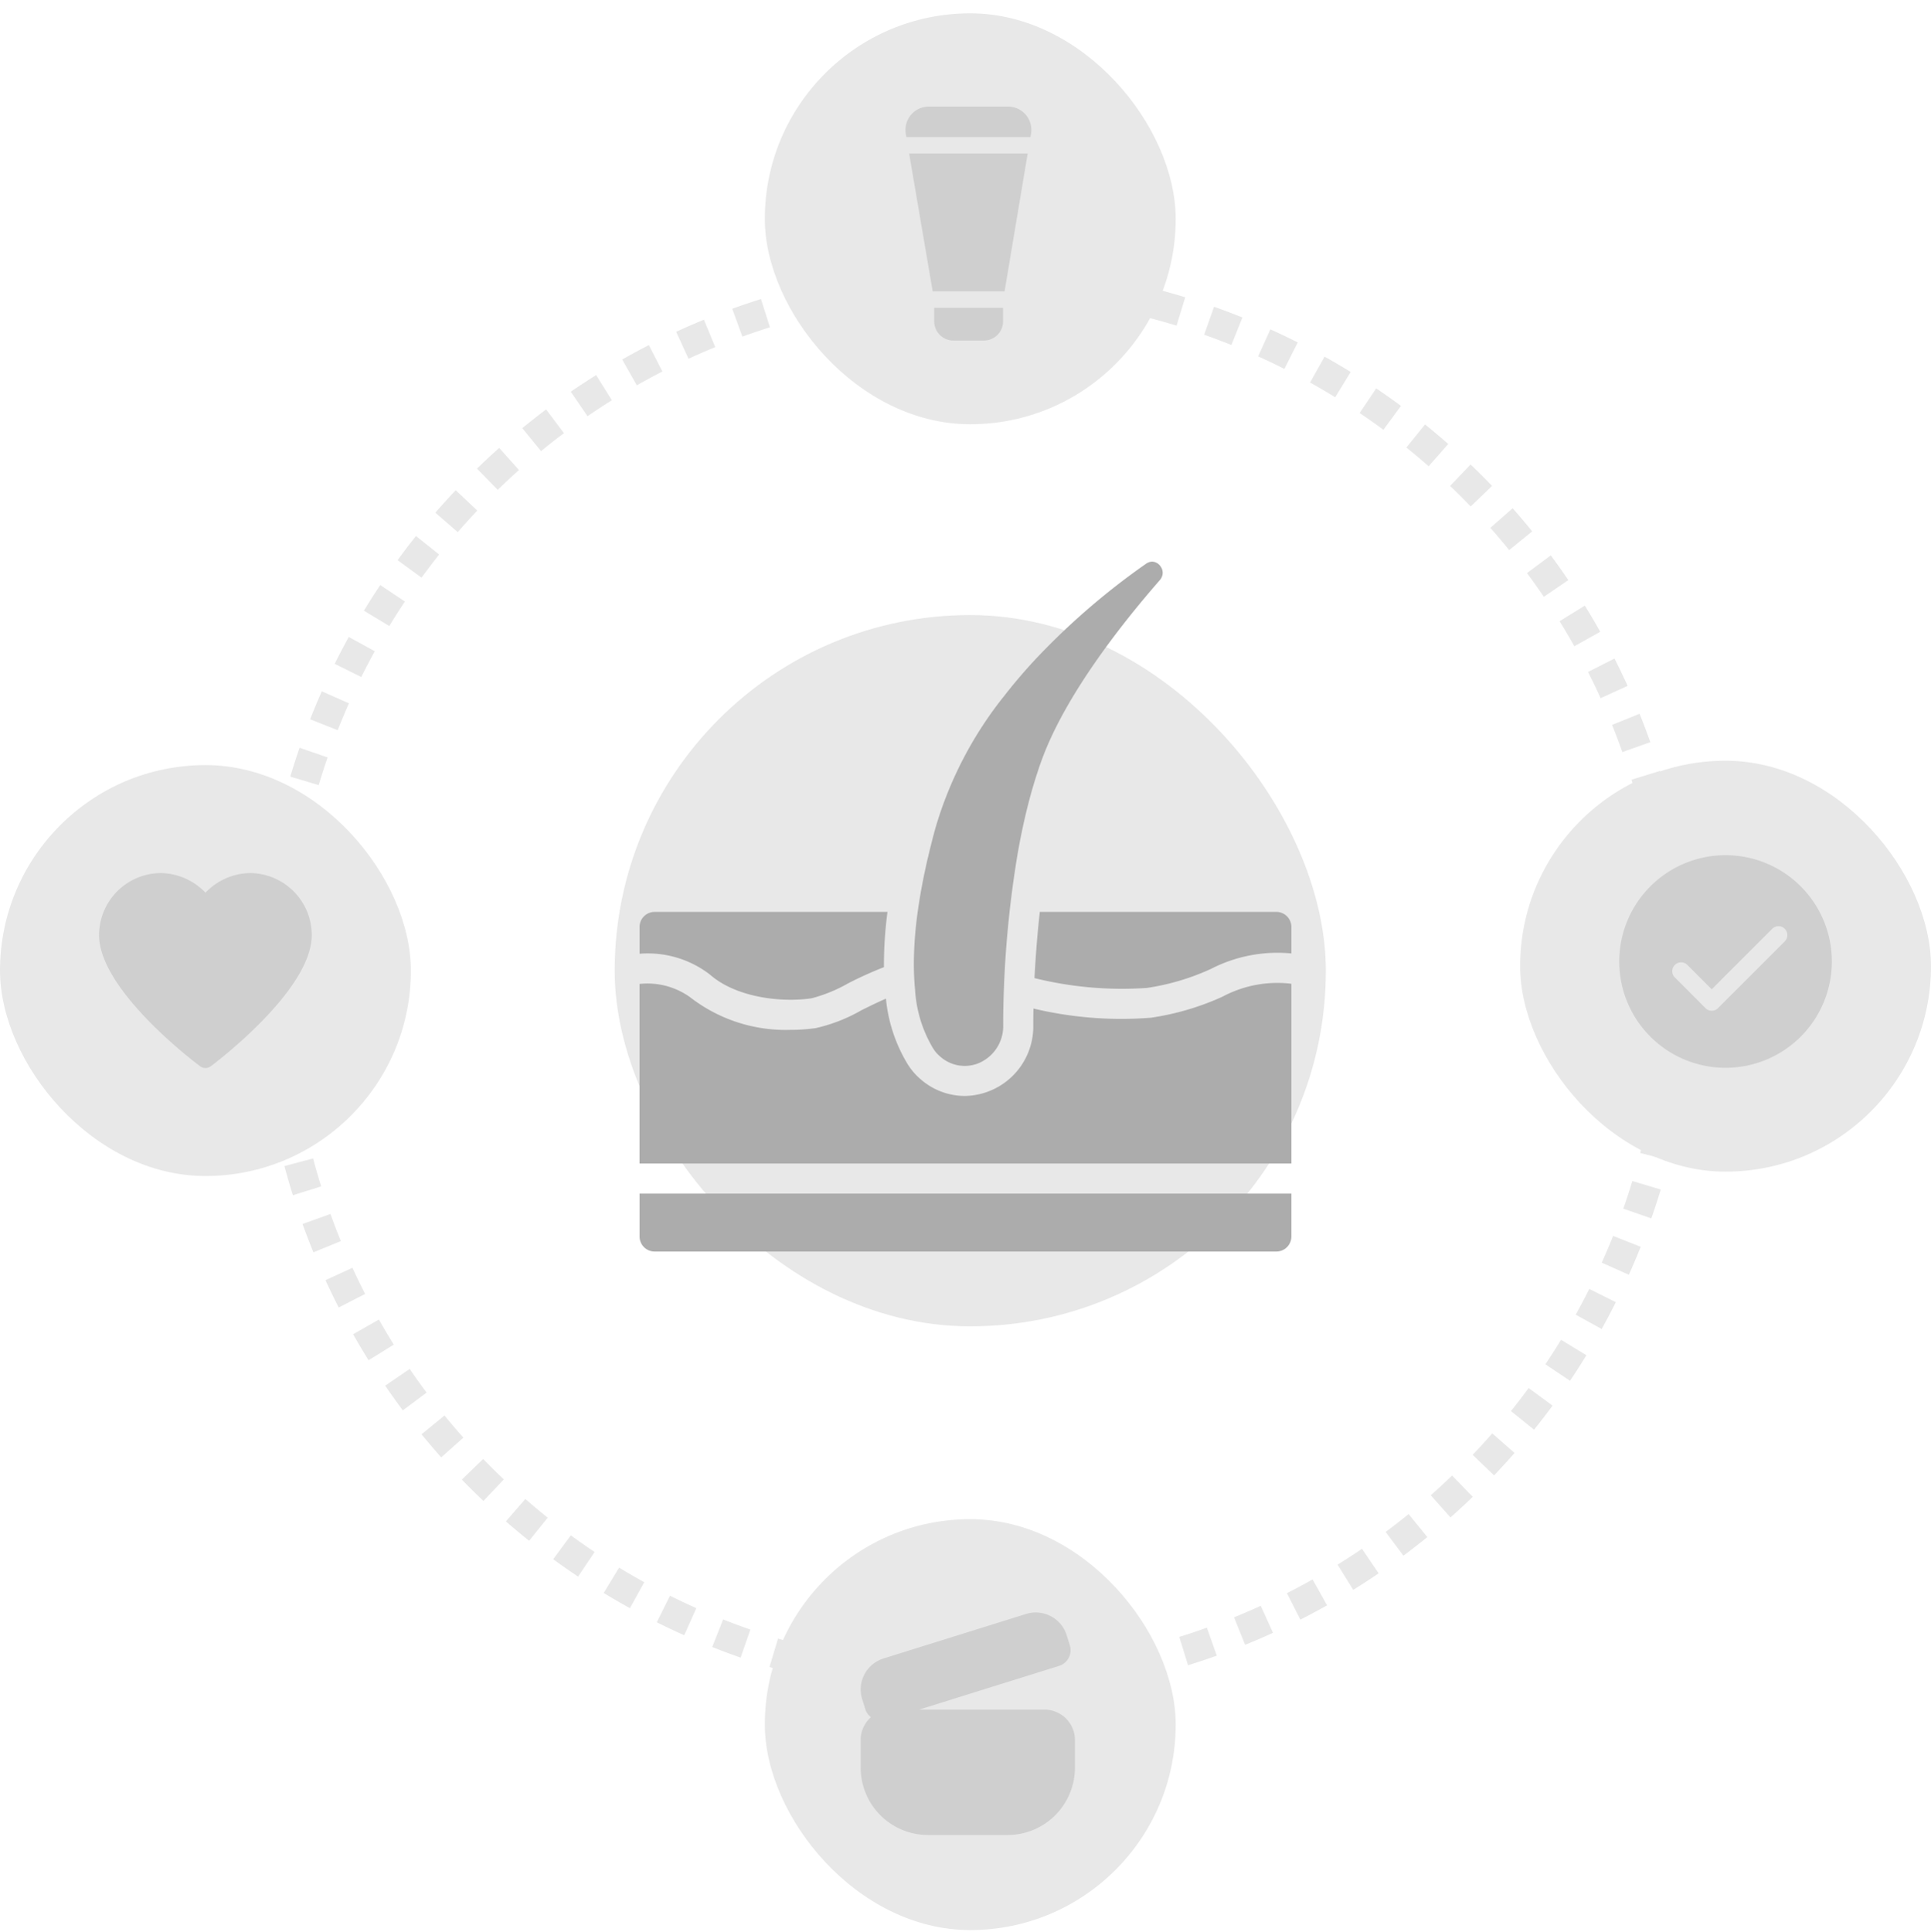 <svg xmlns="http://www.w3.org/2000/svg" width="144.922" height="145" viewBox="0 0 144.922 145">
  <g id="Сгруппировать_795" data-name="Сгруппировать 795" transform="translate(-418 -771)">
    <g id="Group_428" data-name="Group 428" transform="translate(22573 7682)">
      <rect id="Rectangle_467" data-name="Rectangle 467" width="53.375" height="53.375" rx="26.687" transform="translate(-22108.869 -6864.845)" fill="#e8e8e8"/>
      <path id="Path_689" data-name="Path 689" d="M52.6,0h0a52.6,52.6,0,0,1,52.6,52.59v0A52.6,52.6,0,0,1,52.6,105.19h0A52.6,52.6,0,0,1,0,52.6H0A52.6,52.6,0,0,1,52.6,0Z" transform="translate(-22134.355 -6889.927)" fill="none" stroke="#e8e8e8" stroke-width="2.226" stroke-dasharray="2.23 2.23"/>
      <rect id="Rectangle_470" data-name="Rectangle 470" width="30.836" height="30.836" rx="15.418" transform="translate(-22040.914 -6853.914)" fill="#e8e8e8"/>
      <rect id="Rectangle_471" data-name="Rectangle 471" width="30.836" height="30.836" rx="15.418" transform="translate(-22097.6 -6797)" fill="#e8e8e8"/>
      <rect id="Rectangle_469" data-name="Rectangle 469" width="30.836" height="30.836" rx="15.418" transform="translate(-22155 -6853.586)" fill="#e8e8e8"/>
      <rect id="Rectangle_468" data-name="Rectangle 468" width="30.836" height="30.836" rx="15.418" transform="translate(-22097.6 -6910)" fill="#e8e8e8"/>
      <path id="Path_688" data-name="Path 688" d="M130.185,64.048a7.977,7.977,0,1,0,7.977,7.977,7.977,7.977,0,0,0-7.977-7.977Zm4.459,6.453-5.025,5.025a.666.666,0,0,1-.94,0l-2.295-2.3a.664.664,0,1,1,.939-.939l1.827,1.825,4.553-4.555a.665.665,0,0,1,.941.939Z" transform="translate(-22155.682 -6910.873)" fill="#cfcfcf"/>
      <path id="Path_687" data-name="Path 687" d="M16.1,80.019a.659.659,0,0,1-.4-.133c-.309-.227-7.582-5.69-7.582-9.84a4.662,4.662,0,0,1,4.656-4.656A4.735,4.735,0,0,1,16.1,66.86a4.735,4.735,0,0,1,3.324-1.47,4.661,4.661,0,0,1,4.654,4.656c0,4.15-7.272,9.613-7.582,9.843A.672.672,0,0,1,16.1,80.019Z" transform="translate(-22155.682 -6910.873)" fill="#cfcfcf"/>
      <path id="one-hair" d="M53.974,47.422v3.219a1.127,1.127,0,0,1-1.127,1.127H6.182a1.127,1.127,0,0,1-1.127-1.127V47.422ZM10.342,30.991c1.939,1.7,5.308,2.114,7.618,1.775a11.181,11.181,0,0,0,2.735-1.116,28.672,28.672,0,0,1,2.7-1.221,30.146,30.146,0,0,1,.266-4.145H6.182A1.127,1.127,0,0,0,5.055,27.41v2.013a7.625,7.625,0,0,1,5.287,1.568ZM44.191,1.265c.008-.014.015-.028.022-.042a.8.8,0,0,0,.043-.092l.017-.047A.771.771,0,0,0,44.3.992a.339.339,0,0,1,.008-.044.82.82,0,0,0,.007-.114c0-.006,0-.013,0-.02A.807.807,0,0,0,44.3.683a.167.167,0,0,0-.009-.037.817.817,0,0,0-.026-.09c-.005-.014-.011-.028-.017-.042S44.22.462,44.206.436A.183.183,0,0,0,44.185.4a.966.966,0,0,0-.057-.082L44.111.292A.909.909,0,0,0,44.022.2L44,.18a.8.8,0,0,0-.077-.057L43.883.1a.765.765,0,0,0-.076-.038l-.04-.016A.721.721,0,0,0,43.679.02L43.644.011A.682.682,0,0,0,43.517,0H43.5a.724.724,0,0,0-.109.013l-.041.01a.746.746,0,0,0-.1.032l-.04.017a.872.872,0,0,0-.132.076,53.522,53.522,0,0,0-8.433,7.306q-.564.612-1.113,1.256t-1.074,1.318a28.817,28.817,0,0,0-5.206,9.988c-.088.32-.171.633-.25.942-.029.113-.056.222-.083.334-.048.19-.1.38-.14.566-.034.14-.065.278-.1.416s-.069.3-.1.442l-.1.458-.075.356q-.052.251-.1.5l-.051.269c-.034.182-.068.363-.1.54L26.126,25q-.114.666-.2,1.288h0a29.428,29.428,0,0,0-.283,3.529h0c-.01.633.006,1.216.043,1.75v.009q.018.266.043.515h0a9.68,9.68,0,0,0,1.34,4.407l.022.032a2.393,2.393,0,0,0,.5.585,2.825,2.825,0,0,0,1.22.648h0a2.924,2.924,0,0,0,.3.056h.032a2.62,2.62,0,0,0,.321.021h0c.086,0,.171-.006.255-.014l.094-.011c.052-.007.1-.015.154-.025s.074-.013.11-.022q.1-.023.2-.053h.011a3.014,3.014,0,0,0,2.059-2.9s-.008-.651.02-1.755h0A78.9,78.9,0,0,1,33.42,21.97l.006-.037q.063-.358.13-.718l.005-.026q.136-.718.292-1.436l.013-.059q.074-.337.153-.673l.023-.095q.079-.332.163-.662l.02-.079q.174-.679.37-1.344l.026-.089q.094-.314.193-.623l.036-.112q.1-.308.2-.61l.032-.092q.111-.316.227-.626C37.068,10.028,41,4.941,44.088,1.4a.856.856,0,0,0,.1-.134Zm8.655,25.018H35.092c-.206,1.856-.326,3.571-.4,4.967a27.3,27.3,0,0,0,8.436.738,17.739,17.739,0,0,0,4.806-1.426A10.9,10.9,0,0,1,53.974,29.4V27.41a1.127,1.127,0,0,0-1.128-1.127ZM48.8,32.646a19.886,19.886,0,0,1-5.376,1.578,28.382,28.382,0,0,1-8.808-.69c-.016.771-.012,1.224-.012,1.247v.027a5.218,5.218,0,0,1-5.136,5.286,5.046,5.046,0,0,1-3.324-1.258,4.791,4.791,0,0,1-.929-1.065l-.037-.057a11.617,11.617,0,0,1-1.632-4.921c-.633.271-1.253.578-1.848.874A12.362,12.362,0,0,1,18.288,35a13.138,13.138,0,0,1-1.9.134,11.69,11.69,0,0,1-7.536-2.446,5.5,5.5,0,0,0-3.8-1V45.166H53.974V31.68l-.148-.022a8.74,8.74,0,0,0-5.026.988Z" transform="translate(-22112.055 -6868.852)" fill="#acacac"/>
      <g id="Group_425" data-name="Group 425" transform="translate(-22090.416 -6982.409)">
        <g id="Group_415" data-name="Group 415" transform="translate(0 192.409)">
          <path id="Path_683" data-name="Path 683" d="M13.8,199.7H4.4l10.5-3.28a1.232,1.232,0,0,0,.808-1.542l-.236-.756a2.435,2.435,0,0,0-3.05-1.6l-10.7,3.343a2.435,2.435,0,0,0-1.6,3.05l.236.756a1.223,1.223,0,0,0,.421.6,2.282,2.282,0,0,0-.77,1.71v2.078a5.057,5.057,0,0,0,5.051,5.051h5.98a5.057,5.057,0,0,0,5.051-5.051v-2.078A2.29,2.29,0,0,0,13.8,199.7Z" transform="translate(0 -192.409)" fill="#cfcfcf"/>
        </g>
      </g>
      <g id="Group_424" data-name="Group 424" transform="translate(1061.491 77)">
        <g id="Group_418" data-name="Group 418" transform="translate(-23148.26 -6976.482)">
          <g id="Group_417" data-name="Group 417">
            <path id="Path_684" data-name="Path 684" d="M288.239,127.651,290.008,138H295.4l1.736-10.35Z" transform="translate(-288.239 -127.651)" fill="#cfcfcf"/>
          </g>
        </g>
        <g id="Group_420" data-name="Group 420" transform="translate(-23148.537 -6980)">
          <g id="Group_419" data-name="Group 419">
            <path id="Path_685" data-name="Path 685" d="M290.5,42.428a1.743,1.743,0,0,0-1.333-.618h-5.956a1.746,1.746,0,0,0-1.721,2.04l.042.247h9.313l.042-.253a1.743,1.743,0,0,0-.387-1.416Z" transform="translate(-281.463 -41.81)" fill="#cfcfcf"/>
          </g>
        </g>
        <g id="Group_422" data-name="Group 422" transform="translate(-23146.377 -6964.901)">
          <g id="Group_421" data-name="Group 421">
            <path id="Path_686" data-name="Path 686" d="M334.191,410.258v1.017a1.44,1.44,0,0,0,1.439,1.439h2.288a1.44,1.44,0,0,0,1.439-1.439v-1.017Z" transform="translate(-334.191 -410.258)" fill="#cfcfcf"/>
          </g>
        </g>
      </g>
    </g>
  </g>
</svg>
